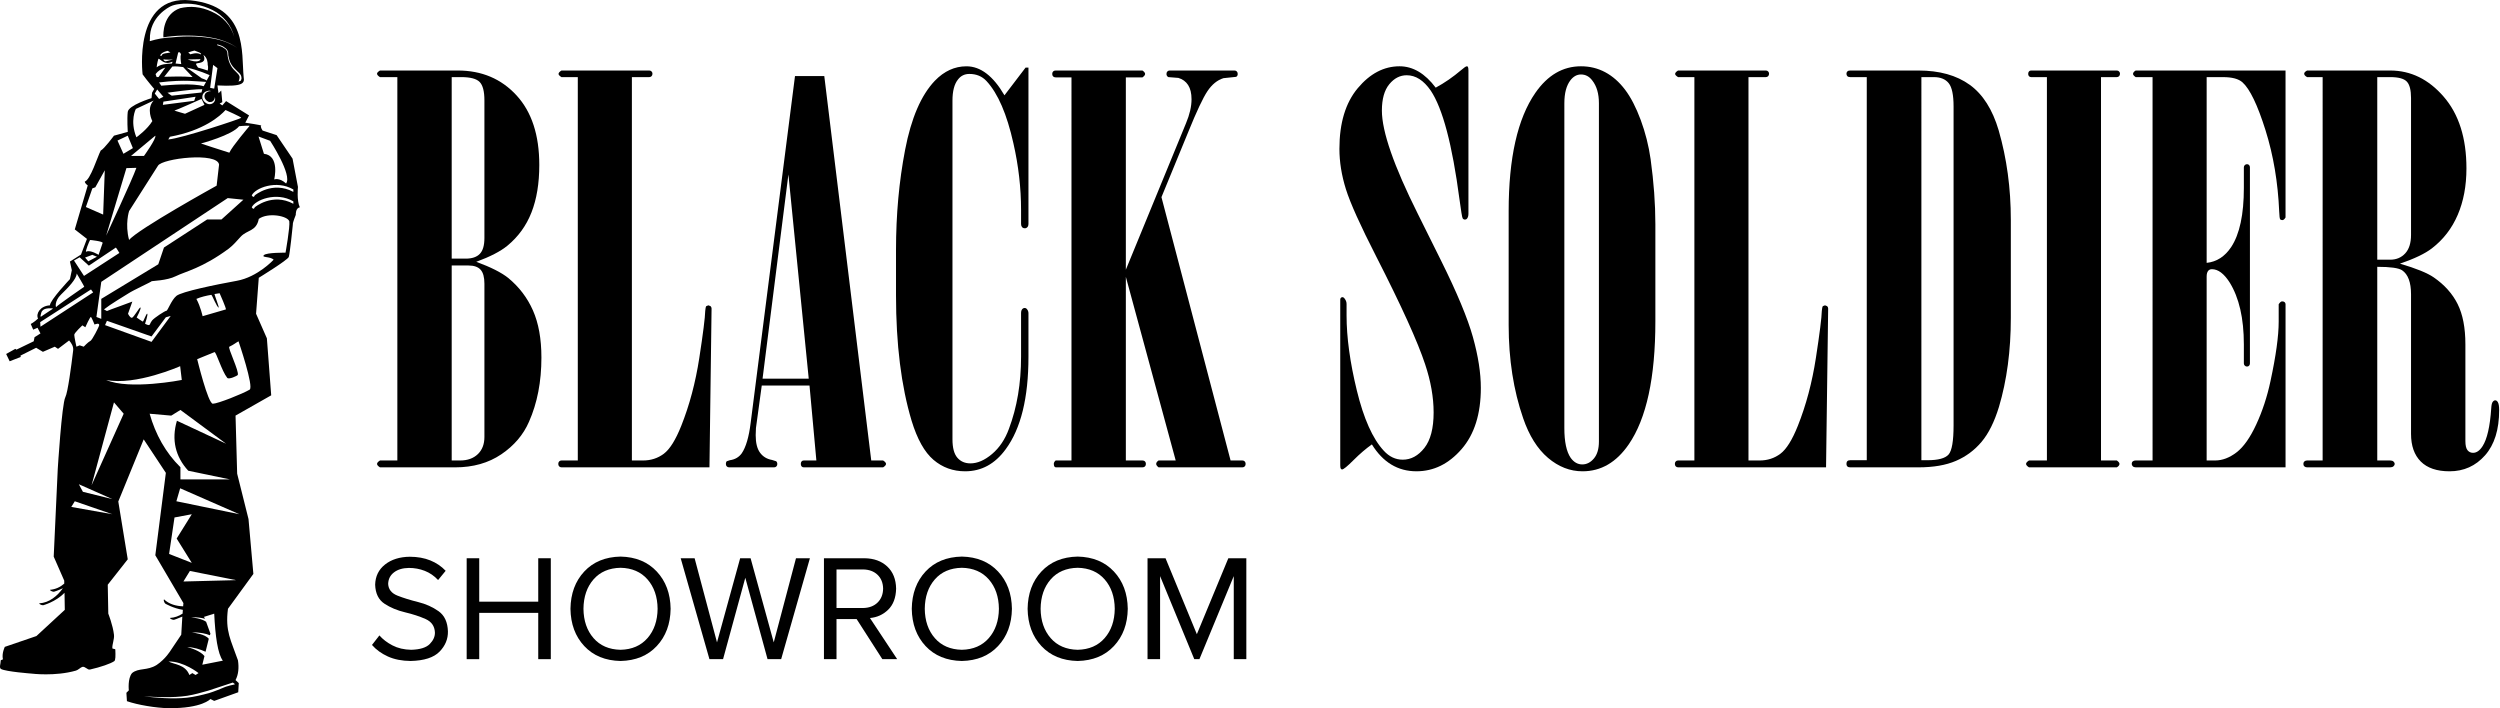 <?xml version="1.0" encoding="UTF-8" standalone="no"?>
<!-- Created with Inkscape (http://www.inkscape.org/) -->

<svg
   xmlns:dc="http://purl.org/dc/elements/1.1/"
   xmlns:cc="http://creativecommons.org/ns#"
   xmlns:rdf="http://www.w3.org/1999/02/22-rdf-syntax-ns#"
   xmlns:svg="http://www.w3.org/2000/svg"
   xmlns="http://www.w3.org/2000/svg"
   version="1.1"
   viewBox="0 0 293 83" width="293">

  <path
     d="m 46.569,53.968 0,-44.931 -2.041,0 c -0.227,-0.144 -0.34,-0.278 -0.34,-0.402 0,-0.103 0.113,-0.227 0.34,-0.371 l 9.122,0 c 2.804,0 5.097,0.969 6.88,2.907 1.783,1.938 2.675,4.659 2.675,8.164 -1e-5,2.144 -0.304,3.994 -0.912,5.551 -0.608,1.556 -1.551,2.86 -2.829,3.912 -0.804,0.66 -2.02,1.288 -3.649,1.886 1.69,0.619 2.938,1.247 3.742,1.886 1.278,1.051 2.247,2.324 2.907,3.819 0.66,1.495 0.99,3.334 0.99,5.52 -2e-5,2.824 -0.484,5.329 -1.453,7.514 -0.66,1.526 -1.742,2.799 -3.247,3.819 -1.505,1.02 -3.309,1.531 -5.411,1.531 l -8.813,0 c -0.227,-0.144 -0.34,-0.278 -0.34,-0.402 0,-0.124 0.113,-0.258 0.34,-0.402 z m 6.37,-44.931 0,21.275 1.639,0 c 0.742,0 1.294,-0.185 1.654,-0.557 0.361,-0.371 0.541,-0.99 0.541,-1.855 l 0,-16.142 c -10e-6,-1.051 -0.186,-1.768 -0.557,-2.149 -0.371,-0.381 -1.093,-0.572 -2.165,-0.572 z m 0,22.079 0,22.852 0.99,0 c 0.866,0 1.556,-0.247 2.072,-0.742 0.515,-0.495 0.773,-1.165 0.773,-2.01 l 0,-17.966 c -10e-6,-0.763 -0.149,-1.309 -0.448,-1.639 -0.299,-0.33 -0.768,-0.495 -1.407,-0.495 z"
      />
  <path
     d="m 67.718,9.037 -1.917,0 c -0.227,-0.144 -0.34,-0.268 -0.34,-0.371 0,-0.124 0.113,-0.258 0.34,-0.402 l 10.297,0 c 0.103,0 0.191,0.036 0.263,0.108 0.072,0.072 0.108,0.16 0.108,0.263 -1e-5,0.124 -0.036,0.222 -0.108,0.294 -0.072,0.072 -0.16,0.108 -0.263,0.108 l -2.041,0 0,44.931 1.299,0 c 0.928,0 1.742,-0.263 2.443,-0.789 0.701,-0.526 1.381,-1.613 2.041,-3.262 0.969,-2.433 1.675,-5.087 2.118,-7.963 0.443,-2.876 0.675,-4.716 0.696,-5.52 0.021,-0.289 0.062,-0.474 0.124,-0.557 l 0.247,-0.093 0.247,0.093 c 0.082,0.082 0.124,0.175 0.124,0.278 l -0.247,18.616 -17.348,0 c -0.103,0 -0.191,-0.036 -0.263,-0.108 -0.072,-0.072 -0.108,-0.17 -0.108,-0.294 0,-0.124 0.036,-0.222 0.108,-0.294 0.072,-0.072 0.16,-0.108 0.263,-0.108 l 1.917,0 z"
      />
  <path
     d="m 93.174,8.913 3.432,0 5.504,45.055 1.392,0 c 0.227,0.144 0.34,0.278 0.34,0.402 -2e-5,0.124 -0.113,0.258 -0.34,0.402 l -9.308,0 c -0.103,0 -0.186,-0.036 -0.247,-0.108 -0.062,-0.072 -0.093,-0.17 -0.093,-0.294 -1e-5,-0.124 0.031,-0.222 0.093,-0.294 0.062,-0.072 0.144,-0.108 0.247,-0.108 l 1.484,0 -0.804,-8.782 -5.597,0 -0.68,4.979 c -0.021,0.268 -0.031,0.546 -0.031,0.835 0,0.907 0.17,1.593 0.51,2.056 0.34,0.464 0.809,0.747 1.407,0.85 l 0.495,0.155 c 0.082,0.082 0.124,0.186 0.124,0.309 -1e-5,0.124 -0.036,0.222 -0.108,0.294 -0.072,0.072 -0.16,0.108 -0.263,0.108 l -5.288,0 c -0.103,0 -0.191,-0.036 -0.263,-0.108 -0.072,-0.072 -0.108,-0.17 -0.108,-0.294 0,-0.124 0.031,-0.227 0.093,-0.309 l 0.371,-0.124 c 0.598,-0.082 1.062,-0.35 1.392,-0.804 0.495,-0.722 0.845,-1.917 1.051,-3.587 z m -0.773,11.534 -3.03,23.934 5.412,0 z"
      />
  <path
     d="m 120.535,7.924 0,18.337 c -2e-5,0.144 -0.041,0.263 -0.124,0.356 -0.083,0.093 -0.186,0.139 -0.309,0.139 -0.124,0 -0.227,-0.041 -0.309,-0.124 -0.083,-0.103 -0.124,-0.227 -0.124,-0.371 l 0,-1.639 c -1e-5,-2.598 -0.299,-5.205 -0.897,-7.824 -0.763,-3.422 -1.814,-5.855 -3.154,-7.298 -0.515,-0.557 -1.185,-0.835 -2.01,-0.835 -0.557,0 -1,0.216 -1.33,0.649 -0.433,0.536 -0.649,1.361 -0.649,2.474 l 0,39.705 c -1e-5,0.99 0.191,1.706 0.572,2.149 0.381,0.443 0.892,0.665 1.531,0.665 0.825,0 1.67,-0.366 2.536,-1.098 0.866,-0.732 1.526,-1.716 1.979,-2.953 0.948,-2.515 1.422,-5.329 1.422,-8.442 l 0,-5.102 c -1e-5,-0.206 0.041,-0.361 0.124,-0.464 0.082,-0.103 0.186,-0.155 0.309,-0.155 0.103,0 0.186,0.041 0.247,0.124 0.124,0.144 0.186,0.309 0.186,0.495 l 0,5.102 c -2e-5,4.803 -0.886,8.411 -2.659,10.823 -1.258,1.732 -2.845,2.598 -4.762,2.598 -1.422,0 -2.659,-0.448 -3.711,-1.345 -1.051,-0.897 -1.907,-2.428 -2.567,-4.592 -1.216,-4.061 -1.824,-8.957 -1.824,-14.688 l 0,-5.319 c 0,-4.123 0.356,-8.035 1.067,-11.735 0.711,-3.7 1.871,-6.396 3.479,-8.086 1.093,-1.134 2.33,-1.701 3.711,-1.701 1.649,1e-4 3.134,1.134 4.453,3.401 l 2.474,-3.247 z"
      />
  <path
     d="m 125.578,9.068 -1.855,0 c -0.124,0 -0.222,-0.036 -0.294,-0.108 -0.072,-0.072 -0.108,-0.17 -0.108,-0.294 -10e-6,-0.124 0.036,-0.222 0.108,-0.294 0.072,-0.072 0.17,-0.108 0.294,-0.108 l 10.174,0 c 0.206,0.144 0.309,0.278 0.309,0.402 -1e-5,0.124 -0.103,0.258 -0.309,0.402 l -1.948,0 0,22.543 7.05,-17.162 c 0.433,-1.031 0.649,-1.969 0.649,-2.814 -2e-5,-0.701 -0.134,-1.258 -0.402,-1.67 -0.268,-0.412 -0.649,-0.691 -1.144,-0.835 l -1.175,-0.093 c -0.144,-0.082 -0.216,-0.206 -0.216,-0.371 -2e-5,-0.124 0.036,-0.222 0.108,-0.294 0.072,-0.072 0.16,-0.108 0.263,-0.108 l 7.607,0 c 0.103,0 0.191,0.036 0.263,0.108 0.072,0.072 0.108,0.17 0.108,0.294 -2e-5,0.165 -0.062,0.278 -0.186,0.34 l -1.484,0.155 c -0.722,0.227 -1.345,0.732 -1.871,1.515 -0.526,0.783 -1.273,2.371 -2.242,4.762 l -3.154,7.669 8.102,30.861 1.392,0 c 0.103,0 0.191,0.036 0.263,0.108 0.072,0.072 0.108,0.17 0.108,0.294 -3e-5,0.124 -0.036,0.222 -0.108,0.294 -0.072,0.072 -0.16,0.108 -0.263,0.108 l -9.833,0 c -0.186,-0.144 -0.278,-0.278 -0.278,-0.402 -1e-5,-0.144 0.093,-0.278 0.278,-0.402 l 2.01,0 -5.844,-21.522 0,21.522 1.948,0 c 0.124,0 0.222,0.036 0.294,0.108 0.072,0.072 0.108,0.17 0.108,0.294 -1e-5,0.124 -0.036,0.222 -0.108,0.294 -0.072,0.072 -0.17,0.108 -0.294,0.108 l -10.174,0 -0.124,-0.062 c -0.062,-0.082 -0.093,-0.196 -0.093,-0.34 0,-0.144 0.072,-0.278 0.216,-0.402 l 1.855,0 z"
      />
  <path
     d="m 160.788,52.082 c -0.701,0.495 -1.417,1.108 -2.149,1.84 -0.732,0.732 -1.18,1.098 -1.345,1.098 -0.062,0 -0.113,-0.031 -0.155,-0.093 -0.041,-0.062 -0.062,-0.196 -0.062,-0.402 l 0,-19.42 c 0,-0.082 0.026,-0.149 0.077,-0.201 0.051,-0.051 0.108,-0.077 0.17,-0.077 0.103,0 0.196,0.062 0.278,0.186 0.144,0.185 0.216,0.392 0.216,0.618 l 0,1.33 c 0,2.577 0.402,5.515 1.206,8.813 0.804,3.299 1.855,5.649 3.154,7.05 0.639,0.701 1.381,1.051 2.226,1.051 0.969,0 1.814,-0.459 2.536,-1.376 0.722,-0.917 1.082,-2.304 1.082,-4.159 -1e-5,-1.773 -0.33,-3.649 -0.99,-5.628 -0.866,-2.639 -2.783,-6.865 -5.752,-12.678 -1.855,-3.628 -3.036,-6.252 -3.541,-7.87 -0.505,-1.618 -0.758,-3.19 -0.758,-4.716 0,-3.03 0.716,-5.401 2.149,-7.112 1.433,-1.711 3.067,-2.567 4.901,-2.567 1.567,1e-4 2.979,0.835 4.236,2.505 1.031,-0.557 2.031,-1.247 3,-2.072 0.33,-0.289 0.546,-0.433 0.649,-0.433 0.041,1e-4 0.082,0.021 0.124,0.062 0.041,0.083 0.062,0.227 0.062,0.433 l 0,16.791 c -1e-5,0.227 -0.051,0.412 -0.155,0.557 -0.062,0.082 -0.144,0.124 -0.247,0.124 -0.124,0 -0.216,-0.052 -0.278,-0.155 -0.062,-0.103 -0.186,-0.845 -0.371,-2.227 -0.845,-6.411 -1.969,-10.658 -3.371,-12.74 -0.825,-1.196 -1.763,-1.794 -2.814,-1.794 -0.783,0 -1.464,0.35 -2.041,1.051 -0.577,0.701 -0.866,1.732 -0.866,3.092 0,2.453 1.402,6.484 4.206,12.091 l 2.721,5.473 c 1.876,3.773 3.123,6.767 3.742,8.983 0.618,2.216 0.928,4.2 0.928,5.953 -2e-5,3.051 -0.752,5.442 -2.257,7.174 -1.505,1.732 -3.268,2.598 -5.288,2.598 -2.185,0 -3.927,-1.051 -5.226,-3.154 z"
      />
  <path
     d="m 194.009,26.261 0,11.411 c -2e-5,6.576 -1.041,11.38 -3.123,14.41 -1.443,2.103 -3.247,3.154 -5.412,3.154 -1.464,0 -2.814,-0.526 -4.051,-1.577 -1.237,-1.051 -2.206,-2.598 -2.907,-4.638 -1.134,-3.278 -1.701,-6.916 -1.701,-10.916 l 0,-13.359 c 0,-6.226 1.041,-10.844 3.123,-13.854 1.443,-2.082 3.226,-3.123 5.35,-3.123 1.031,1e-4 1.979,0.232 2.845,0.696 0.866,0.464 1.639,1.144 2.319,2.041 0.68,0.897 1.294,2.082 1.84,3.556 0.546,1.474 0.933,3.005 1.16,4.592 0.371,2.701 0.557,5.236 0.557,7.607 z m -10.668,23.903 c -1e-5,1.608 0.247,2.773 0.742,3.494 0.371,0.515 0.825,0.773 1.361,0.773 0.515,0 0.969,-0.232 1.361,-0.696 0.392,-0.464 0.588,-1.129 0.588,-1.994 l 0,-39.643 c -1e-5,-1.113 -0.258,-2 -0.773,-2.659 -0.35,-0.474 -0.794,-0.711 -1.33,-0.711 -0.474,10e-5 -0.886,0.227 -1.237,0.68 -0.474,0.619 -0.711,1.515 -0.711,2.69 z"
      />
  <path
     d="m 198.582,9.037 -1.917,0 c -0.227,-0.144 -0.34,-0.268 -0.34,-0.371 0,-0.124 0.113,-0.258 0.34,-0.402 l 10.297,0 c 0.103,0 0.191,0.036 0.263,0.108 0.072,0.072 0.108,0.16 0.108,0.263 -1e-5,0.124 -0.036,0.222 -0.108,0.294 -0.072,0.072 -0.16,0.108 -0.263,0.108 l -2.041,0 0,44.931 1.299,0 c 0.928,0 1.742,-0.263 2.443,-0.789 0.701,-0.526 1.381,-1.613 2.041,-3.262 0.969,-2.433 1.675,-5.087 2.118,-7.963 0.443,-2.876 0.675,-4.716 0.696,-5.52 0.021,-0.289 0.062,-0.474 0.124,-0.557 l 0.247,-0.093 0.247,0.093 c 0.082,0.082 0.124,0.175 0.124,0.278 l -0.247,18.616 -17.348,0 c -0.103,0 -0.191,-0.036 -0.263,-0.108 -0.072,-0.072 -0.108,-0.17 -0.108,-0.294 0,-0.124 0.036,-0.222 0.108,-0.294 0.072,-0.072 0.16,-0.108 0.263,-0.108 l 1.917,0 z"
      />
  <path
     d="m 218.785,53.937 0,-44.9 -1.948,0 c -0.144,0 -0.253,-0.036 -0.325,-0.108 -0.072,-0.072 -0.108,-0.17 -0.108,-0.294 0,-0.103 0.036,-0.191 0.108,-0.263 0.072,-0.072 0.18,-0.108 0.325,-0.108 l 8.009,0 c 2.453,0 4.453,0.557 5.999,1.67 1.546,1.113 2.68,2.897 3.402,5.35 0.948,3.278 1.422,6.772 1.422,10.483 l 0,11.472 c -1e-5,3.855 -0.464,7.339 -1.392,10.452 -0.536,1.752 -1.216,3.118 -2.041,4.097 -0.825,0.979 -1.824,1.721 -3,2.227 -1.175,0.505 -2.639,0.758 -4.391,0.758 l -8.009,0 c -0.144,0 -0.253,-0.036 -0.325,-0.108 -0.072,-0.072 -0.108,-0.17 -0.108,-0.294 0,-0.144 0.036,-0.253 0.108,-0.325 0.072,-0.072 0.18,-0.108 0.325,-0.108 z m 6.401,0 0.711,0 c 1.258,0 2.082,-0.222 2.474,-0.665 0.392,-0.443 0.588,-1.582 0.588,-3.417 l 0,-37.386 c -1e-5,-1.34 -0.191,-2.247 -0.572,-2.721 -0.381,-0.474 -0.964,-0.711 -1.747,-0.711 l -1.453,0 z"
      />
  <path
     d="m 239.898,9.037 -1.855,0 c -0.103,0 -0.186,-0.036 -0.247,-0.108 -0.062,-0.072 -0.093,-0.16 -0.093,-0.263 0,-0.124 0.031,-0.222 0.093,-0.294 0.062,-0.072 0.144,-0.108 0.247,-0.108 l 10.05,0 c 0.103,0 0.191,0.036 0.263,0.108 0.072,0.072 0.108,0.16 0.108,0.263 -1e-5,0.124 -0.036,0.222 -0.108,0.294 -0.072,0.072 -0.16,0.108 -0.263,0.108 l -1.855,0 0,44.931 1.855,0 c 0.206,0.144 0.309,0.278 0.309,0.402 -1e-5,0.144 -0.103,0.278 -0.309,0.402 l -10.297,0 c -0.227,-0.144 -0.34,-0.278 -0.34,-0.402 0,-0.124 0.113,-0.258 0.34,-0.402 l 2.103,0 z"
      />
  <path
     d="m 252.28,9.037 -1.979,0 c -0.206,-0.144 -0.309,-0.268 -0.309,-0.371 0,-0.144 0.103,-0.278 0.309,-0.402 l 17.564,0 0,17.224 c -0.124,0.206 -0.247,0.309 -0.371,0.309 -0.124,0 -0.211,-0.036 -0.263,-0.108 -0.052,-0.072 -0.088,-0.366 -0.108,-0.881 -0.144,-3.422 -0.68,-6.607 -1.608,-9.555 -0.928,-2.948 -1.824,-4.814 -2.69,-5.597 -0.454,-0.412 -1.216,-0.618 -2.288,-0.618 l -1.917,0 0,21.77 c 1.175,-0.124 2.134,-0.742 2.876,-1.855 0.99,-1.505 1.484,-3.814 1.484,-6.927 l 0,-2.412 c -2e-5,-0.103 0.036,-0.191 0.108,-0.263 0.072,-0.072 0.16,-0.108 0.263,-0.108 0.103,0 0.186,0.036 0.247,0.108 0.062,0.072 0.093,0.16 0.093,0.263 l 0,22.976 c -10e-6,0.103 -0.031,0.191 -0.093,0.263 -0.062,0.072 -0.144,0.108 -0.247,0.108 -0.103,0 -0.191,-0.036 -0.263,-0.108 -0.072,-0.072 -0.108,-0.16 -0.108,-0.263 l 0,-2.227 c -2e-5,-3.051 -0.557,-5.473 -1.67,-7.267 -0.66,-1.031 -1.35,-1.546 -2.072,-1.546 -0.186,0 -0.33,0.062 -0.433,0.185 -0.124,0.144 -0.186,0.371 -0.186,0.68 l 0,21.553 0.99,0 c 0.845,0 1.68,-0.314 2.505,-0.943 0.825,-0.629 1.598,-1.721 2.319,-3.278 0.722,-1.556 1.278,-3.252 1.67,-5.087 0.639,-2.969 0.959,-5.288 0.959,-6.958 l 0,-2.041 c 0.144,-0.227 0.278,-0.34 0.402,-0.34 0.124,0 0.222,0.031 0.294,0.093 0.072,0.062 0.108,0.144 0.108,0.247 l 0,19.11 -17.564,0 c -0.144,0 -0.258,-0.041 -0.34,-0.124 -0.083,-0.082 -0.124,-0.175 -0.124,-0.278 0,-0.124 0.041,-0.222 0.124,-0.294 0.083,-0.072 0.196,-0.108 0.34,-0.108 l 1.979,0 z"
      />
  <path
     d="m 272.214,9.037 -1.824,0 c -0.227,-0.124 -0.34,-0.258 -0.34,-0.402 0,-0.124 0.113,-0.247 0.34,-0.371 l 9.741,0 c 2.412,0 4.504,1.026 6.277,3.077 1.773,2.051 2.659,4.85 2.659,8.396 -2e-5,2.041 -0.34,3.855 -1.02,5.442 -0.68,1.587 -1.69,2.897 -3.03,3.927 -0.804,0.619 -2.051,1.216 -3.742,1.794 1.897,0.557 3.216,1.093 3.958,1.608 1.258,0.866 2.19,1.907 2.799,3.123 0.608,1.216 0.912,2.793 0.912,4.731 l 0,11.318 c -2e-5,0.515 0.082,0.876 0.247,1.082 0.165,0.206 0.381,0.309 0.649,0.309 0.412,0 0.783,-0.258 1.113,-0.773 0.536,-0.825 0.876,-2.309 1.02,-4.453 0.021,-0.371 0.077,-0.618 0.17,-0.742 0.093,-0.124 0.191,-0.185 0.294,-0.185 0.124,0 0.227,0.072 0.309,0.216 0.103,0.165 0.155,0.474 0.155,0.928 -2e-5,2.288 -0.551,4.056 -1.654,5.303 -1.103,1.247 -2.489,1.871 -4.159,1.871 -1.484,0 -2.608,-0.381 -3.371,-1.144 -0.763,-0.763 -1.144,-1.845 -1.144,-3.247 l 0,-16.358 c -2e-5,-1.402 -0.35,-2.34 -1.051,-2.814 -0.412,-0.268 -1.381,-0.402 -2.907,-0.402 l 0,22.697 1.515,0 c 0.165,0 0.294,0.041 0.387,0.124 0.093,0.082 0.139,0.175 0.139,0.278 -1e-5,0.103 -0.046,0.196 -0.139,0.278 -0.093,0.082 -0.222,0.124 -0.387,0.124 l -9.741,0 c -0.124,0 -0.227,-0.036 -0.309,-0.108 -0.083,-0.072 -0.124,-0.17 -0.124,-0.294 0,-0.124 0.041,-0.222 0.124,-0.294 0.083,-0.072 0.186,-0.108 0.309,-0.108 l 1.824,0 z m 6.401,0 0,21.399 1.515,0 c 0.722,0 1.309,-0.247 1.763,-0.742 0.454,-0.495 0.68,-1.216 0.68,-2.165 l 0,-16.049 c -2e-5,-0.928 -0.165,-1.567 -0.495,-1.917 -0.33,-0.35 -0.979,-0.526 -1.948,-0.526 z"
      />
  <path
     d="m 48.135,77.467 c 1.578,-0.037 2.704,-0.402 3.378,-1.093 0.674,-0.691 1.002,-1.485 0.984,-2.383 -0.036,-1.077 -0.401,-1.863 -1.094,-2.356 -0.693,-0.493 -1.496,-0.852 -2.408,-1.078 -0.912,-0.225 -1.715,-0.475 -2.408,-0.748 -0.693,-0.274 -1.058,-0.73 -1.094,-1.368 0.013,-0.567 0.24,-1.02 0.683,-1.359 0.443,-0.339 1.025,-0.512 1.747,-0.521 0.653,0 1.275,0.113 1.864,0.344 0.589,0.231 1.109,0.589 1.558,1.075 l 0.887,-1.082 C 51.734,66.372 51.136,65.967 50.436,65.682 49.735,65.397 48.933,65.253 48.028,65.25 c -1.185,0.015 -2.153,0.318 -2.901,0.909 -0.749,0.591 -1.135,1.382 -1.159,2.372 0.036,1.027 0.401,1.769 1.094,2.224 0.693,0.456 1.496,0.791 2.408,1.007 0.912,0.216 1.715,0.479 2.408,0.788 0.693,0.309 1.058,0.831 1.094,1.566 0.016,0.481 -0.184,0.933 -0.601,1.359 -0.416,0.425 -1.144,0.652 -2.183,0.68 -0.836,-0.016 -1.567,-0.188 -2.194,-0.516 -0.627,-0.328 -1.137,-0.718 -1.529,-1.168 l -0.869,1.117 c 0.487,0.559 1.109,1.01 1.864,1.352 0.755,0.342 1.647,0.518 2.675,0.527 z"
      />
  <path
     d="m 64.554,77.254 0,-11.827 -1.472,0 0,5.089 -6.916,0 0,-5.089 -1.472,0 0,11.827 1.472,0 0,-5.426 6.916,0 0,5.426 z"
      />
  <path
     d="m 72.727,77.467 c 1.773,-0.037 3.188,-0.62 4.245,-1.749 1.057,-1.129 1.598,-2.586 1.625,-4.369 -0.026,-1.783 -0.568,-3.239 -1.625,-4.369 -1.057,-1.129 -2.472,-1.712 -4.245,-1.749 -1.781,0.037 -3.198,0.62 -4.251,1.749 -1.054,1.129 -1.593,2.586 -1.618,4.369 0.025,1.783 0.564,3.24 1.618,4.369 1.054,1.129 2.471,1.712 4.251,1.749 z m 0,-1.312 c -1.345,-0.028 -2.401,-0.486 -3.17,-1.372 -0.768,-0.886 -1.16,-2.031 -1.175,-3.433 0.015,-1.41 0.406,-2.557 1.175,-3.44 0.768,-0.883 1.825,-1.338 3.17,-1.365 1.337,0.027 2.391,0.482 3.163,1.365 0.772,0.883 1.166,2.03 1.181,3.44 -0.016,1.403 -0.41,2.547 -1.181,3.433 -0.772,0.886 -1.826,1.344 -3.163,1.372 z"
      />
  <path
     d="m 91.552,77.254 3.369,-11.827 -1.631,0 -2.607,9.859 -2.713,-9.859 -1.224,0 -2.713,9.859 -2.624,-9.859 -1.631,0 3.369,11.827 1.596,0 2.607,-9.54 2.607,9.54 z"
      />
  <path
     d="m 105.149,77.254 -3.192,-4.823 c 0.834,-0.072 1.547,-0.398 2.139,-0.975 0.592,-0.578 0.902,-1.399 0.929,-2.465 -0.019,-1.103 -0.366,-1.969 -1.042,-2.6 -0.675,-0.631 -1.563,-0.952 -2.664,-0.964 l -4.752,0 0,11.827 1.472,0 0,-4.699 2.358,0 3.014,4.699 z m -4.007,-5.994 -3.103,0 0,-4.522 3.103,0 c 0.711,0.011 1.279,0.22 1.705,0.627 0.425,0.407 0.643,0.949 0.654,1.625 -0.011,0.676 -0.229,1.221 -0.654,1.633 -0.425,0.413 -0.993,0.625 -1.705,0.636 z"
      />
  <path
     d="m 112.728,77.467 c 1.773,-0.037 3.188,-0.62 4.245,-1.749 1.057,-1.129 1.598,-2.586 1.625,-4.369 -0.026,-1.783 -0.568,-3.239 -1.625,-4.369 -1.057,-1.129 -2.472,-1.712 -4.245,-1.749 -1.781,0.037 -3.198,0.62 -4.251,1.749 -1.054,1.129 -1.593,2.586 -1.618,4.369 0.025,1.783 0.564,3.24 1.618,4.369 1.054,1.129 2.471,1.712 4.251,1.749 z m 0,-1.312 c -1.345,-0.028 -2.401,-0.486 -3.17,-1.372 -0.768,-0.886 -1.16,-2.031 -1.175,-3.433 0.015,-1.41 0.406,-2.557 1.175,-3.44 0.768,-0.883 1.825,-1.338 3.17,-1.365 1.337,0.027 2.391,0.482 3.163,1.365 0.772,0.883 1.166,2.03 1.181,3.44 -0.016,1.403 -0.41,2.547 -1.181,3.433 -0.772,0.886 -1.826,1.344 -3.163,1.372 z"
      />
  <path
     d="m 126.305,77.467 c 1.773,-0.037 3.188,-0.62 4.245,-1.749 1.057,-1.129 1.598,-2.586 1.625,-4.369 -0.026,-1.783 -0.568,-3.239 -1.625,-4.369 -1.057,-1.129 -2.472,-1.712 -4.245,-1.749 -1.781,0.037 -3.198,0.62 -4.251,1.749 -1.054,1.129 -1.593,2.586 -1.618,4.369 0.025,1.783 0.564,3.24 1.618,4.369 1.054,1.129 2.471,1.712 4.251,1.749 z m 0,-1.312 c -1.345,-0.028 -2.401,-0.486 -3.17,-1.372 -0.768,-0.886 -1.16,-2.031 -1.175,-3.433 0.015,-1.41 0.406,-2.557 1.175,-3.44 0.768,-0.883 1.825,-1.338 3.17,-1.365 1.337,0.027 2.391,0.482 3.163,1.365 0.772,0.883 1.166,2.03 1.181,3.44 -0.016,1.403 -0.41,2.547 -1.181,3.433 -0.772,0.886 -1.826,1.344 -3.163,1.372 z"
      />
  <path
     d="m 146.07,77.254 0,-11.827 -2.11,0 -3.688,8.902 -3.671,-8.902 -2.11,0 0,11.827 1.472,0 0,-9.735 4.007,9.735 0.603,0 4.025,-9.735 0,9.735 z"
      />
  <path
     d="m 34.921,21.918 -0.633,-3.325 -1.868,-2.755 -1.647,-0.538 c 0,0 -0.317,-0.475 -0.158,-0.57 0.127,-0.063 -1.868,-0.348 -1.868,-0.348 l 0.443,-0.855 -2.692,-1.678 -0.443,0.507 -0.317,-0.222 0.317,-0.158 -0.127,-1.362 -0.317,0.317 c 0,0 -0.063,-0.348 -0.127,-0.918 3.04,0.158 3.198,-0.253 3.072,-0.982 -0.285,-2.882 0.507,-8.296 -6.238,-8.993 -6.745,-0.697 -5.605,8.676 -5.605,8.676 0.57,0.792 1.362,1.71 1.362,1.71 l -0.253,0.443 -0.063,0.633 c 0,0 -2.692,0.823 -2.787,1.615 -0.095,0.823 0,2.343 0,2.343 l -1.615,0.443 c 0,0 -1.172,1.583 -1.552,1.742 -0.38,0.728 -1.203,3.42 -1.868,3.641 0.032,0.253 0.348,0.443 0.348,0.443 l -1.52,5.161 1.425,1.108 -0.697,1.837 -1.298,0.823 0.222,1.013 -0.222,1.045 c 0,0 -2.343,2.47 -2.343,3.071 -1.14,0.063 -1.678,0.982 -1.393,1.552 -0.475,0.443 -0.855,0.633 -0.855,0.633 l 0.285,0.665 0.507,-0.222 0.348,0.665 -0.697,0.443 -0.095,0.475 -2.027,0.982 -0.127,-0.095 -1.077,0.602 0.412,0.855 1.298,-0.507 -0.032,-0.158 1.837,-0.918 0.792,0.475 1.393,-0.602 0.38,0.253 1.298,-0.982 c 0.253,0.285 0.538,0.697 0.475,1.172 -0.222,1.868 -0.633,4.94 -0.918,5.478 -0.412,0.792 -0.887,8.391 -0.887,8.391 l -0.475,10.291 1.235,2.818 v 0.348 c -0.475,0.412 -1.013,0.665 -1.678,0.728 0.127,0.222 0.475,0.222 0.475,0.222 0,0 0.443,-0.127 1.045,-0.412 -0.633,0.887 -1.583,1.71 -2.787,1.773 0.127,0.222 0.475,0.222 0.475,0.222 0,0 1.457,-0.38 2.502,-1.456 l 0.032,1.995 -3.325,3.071 -3.705,1.267 c 0,0 -0.38,0.76 -0.222,1.456 0,0.032 -0.253,0.095 -0.253,0.127 0,0.412 -0.222,0.855 0.032,1.013 0.602,0.317 3.578,0.538 3.578,0.538 0,0 2.755,0.348 5.193,-0.348 0.253,-0.063 0.507,-0.348 0.76,-0.443 0.348,-0.063 0.602,0.38 0.887,0.317 1.267,-0.285 2.438,-0.697 2.85,-0.982 0.158,-0.095 0.158,-0.633 0.127,-1.362 0,-0.095 -0.348,-0.063 -0.348,-0.158 -0.032,-0.443 0.253,-1.077 0.19,-1.583 -0.127,-1.108 -0.665,-2.47 -0.665,-2.47 l -0.063,-3.388 2.343,-2.977 -1.108,-6.776 2.977,-7.283 2.597,3.926 -1.235,9.658 3.293,5.605 -0.032,0.38 c -0.792,-0.032 -1.615,-0.222 -2.248,-0.823 -0.095,0.253 0.158,0.507 0.158,0.507 0,0 0.887,0.538 2.058,0.728 l -0.032,0.443 c -0.443,0.285 -0.918,0.475 -1.488,0.507 0.127,0.222 0.475,0.222 0.475,0.222 0,0 0.412,-0.127 0.982,-0.38 l -0.127,2.122 -1.235,1.837 c 0,0 -0.602,1.013 -1.647,1.71 -1.108,0.697 -2.122,0.317 -2.882,0.95 -0.538,0.633 -0.38,2.026 -0.38,2.026 l -0.285,0.285 0.063,0.982 c 1.267,0.443 3.388,0.792 4.876,0.823 3.958,0.032 4.908,-1.077 4.908,-1.077 l 0.443,0.222 2.818,-1.013 0.063,-1.077 -0.38,-0.348 c 0.348,-0.665 0.412,-1.457 0.285,-2.312 -0.823,-2.375 -1.52,-3.42 -1.172,-6.048 l 2.977,-4.085 -0.57,-6.428 -1.33,-5.32 -0.19,-6.808 4.18,-2.375 -0.507,-6.681 -1.267,-2.881 0.317,-4.212 c 0,0 3.356,-2.058 3.515,-2.438 0.127,-0.38 0.443,-3.42 0.475,-3.768 -0.032,-0.317 0.348,-1.108 0.348,-1.172 0,-0.063 -0.032,-0.792 0.475,-0.887 -0.38,-0.76 -0.222,-2.375 -0.222,-2.375 z m -3.261,-5.415 c 0,0 2.628,4.021 1.868,5.003 -0.792,-0.728 -1.393,-0.475 -1.393,-0.475 0,0 0.697,-2.787 -1.203,-3.008 l -0.633,-2.026 1.362,0.507 z m -2.438,-1.773 v 0.063 c 0,0 -2.027,2.375 -2.343,3.103 -1.045,-0.317 -3.325,-1.077 -3.325,-1.077 0,0 3.673,-0.982 4.465,-2.026 0.475,-0.063 1.203,-0.063 1.203,-0.063 z m -17.922,22.419 0.57,-4.117 14.819,-9.816 1.837,0.19 -2.565,2.312 H 24.282 l -5.066,3.293 -0.665,1.963 -6.681,4.053 v 2.343 l -0.57,-0.222 z m 0.317,1.013 c 0,0.063 -0.792,1.71 -1.045,1.805 -0.253,0.127 -0.76,0.665 -0.76,0.665 l -0.475,-0.158 -0.38,0.158 c 0,0 -0.253,-1.14 -0.253,-1.393 0,-0.222 0.95,-1.108 0.95,-1.108 l 0.348,0.222 c 0,0 0.57,-1.298 0.665,-1.203 0.095,0.095 0.412,0.887 0.412,0.887 0,0 0.633,-0.285 0.538,0.127 z M 21.242,7.51 c -0.222,-0.032 -0.443,-0.032 -0.665,-0.063 l 0.285,-1.203 c 0.063,-0.222 0.222,-0.158 0.348,0.095 -0.095,0.285 -0.032,0.792 0.032,1.172 z m 0.222,0.348 1.108,1.172 c -1.077,-0.095 -2.407,-0.063 -3.325,-0.032 l 0.95,-1.203 c 0.412,-0.032 0.823,0 1.267,0.063 z m 2.375,-1.425 c 0.475,0.348 0.507,0.918 0.507,1.172 0,0 0.095,0.285 0,0.665 -0.253,-0.095 -0.697,-0.222 -1.14,-0.348 -0.127,-0.222 -0.38,-0.475 -0.095,-0.507 0.317,-0.063 1.14,-0.063 0.728,-0.982 z m -0.317,-0.063 c -0.475,-0.285 -1.203,0 -1.203,0 0,0 -0.127,-0.127 -0.253,-0.19 0.063,-0.095 0.728,-0.253 0.728,-0.253 l 0.57,0.222 c 0.032,0.032 0.317,0.158 0.158,0.222 z m -0.063,0.57 h 0.032 c 0,0 0,0.222 -0.443,0.253 -0.443,0.032 -1.045,-0.222 -1.045,-0.222 l 1.457,-0.032 z m 1.108,1.868 -0.348,0.633 c -0.158,-0.127 -0.38,-0.19 -0.633,-0.285 h 0.032 l -1.742,-1.235 c 1.393,0.285 2.597,0.855 2.692,0.887 z m 0.158,1.868 c -0.158,0 -0.285,0.032 -0.412,0.095 -0.127,0.063 -0.222,0.127 -0.285,0.253 -0.127,0.222 -0.063,0.475 0.095,0.665 0.032,0.032 0.095,0.095 0.127,0.127 0.063,0.032 0.095,0.063 0.158,0.095 0.095,0.063 0.222,0.063 0.348,0.032 0.222,-0.032 0.443,-0.285 0.412,-0.57 0.063,0.127 0.063,0.317 0,0.443 -0.063,0.158 -0.19,0.285 -0.348,0.348 -0.158,0.063 -0.348,0.063 -0.507,0 -0.063,-0.032 -0.158,-0.063 -0.222,-0.127 -0.063,-0.063 -0.127,-0.095 -0.19,-0.158 -0.095,-0.127 -0.19,-0.285 -0.19,-0.475 0,-0.158 0.032,-0.348 0.158,-0.475 0.095,-0.127 0.253,-0.222 0.412,-0.253 0.158,-0.063 0.317,-0.063 0.443,0 z m -0.095,-0.38 0.348,-2.691 0.507,0.38 -0.38,2.406 -0.475,-0.095 z m -0.918,0.158 -0.095,0.38 -0.222,0.032 -3.261,0.348 c -0.063,-0.032 -0.253,-0.158 -0.507,-0.348 2.565,-0.348 3.356,-0.412 4.085,-0.412 z m -4.813,-0.412 c -0.095,-0.127 -0.158,-0.253 -0.253,-0.38 3.103,-0.38 4.433,-0.095 5.51,-0.063 L 23.87,10.107 c -1.235,-0.38 -3.895,-0.158 -4.971,-0.063 z m 4.021,1.298 -0.158,0.475 -3.673,0.475 0.063,-0.38 3.768,-0.57 z m -2.47,1.615 c 0.127,0 3.167,-1.362 3.167,-1.362 l 0.348,0.697 -2.28,1.045 c 0,0 -1.33,-0.38 -1.235,-0.38 z M 18.962,6.497 c 0,0 -0.095,0.127 -0.19,0 0.158,-0.412 0.887,-0.538 0.887,-0.538 l 0.317,0.19 c -0.317,0.095 -0.982,0.063 -1.013,0.348 z m 1.33,0.475 -0.887,0.222 c 0,0 -0.317,-0.095 -0.222,-0.253 0.19,0.095 1.108,0.032 1.108,0.032 z m -0.095,0.253 c 0.032,0.095 -0.032,0.19 -0.063,0.222 -0.633,0.032 -1.298,0.063 -1.773,0.443 0.032,-0.412 0.19,-1.013 0.222,-1.013 0.317,0.127 0.728,0.792 1.615,0.348 z m -0.823,0.697 -0.792,1.108 c -0.095,0 -0.158,0 -0.222,0 -0.032,-0.095 -0.095,-0.222 -0.127,-0.348 0.285,-0.38 0.697,-0.633 1.14,-0.76 z m -0.95,2.565 0.728,0.855 -0.507,0.253 -0.507,-0.633 0.285,-0.475 z m 7.251,8.803 -0.285,2.47 c 0,0 -9.278,5.13 -10.259,6.365 -0.507,-1.868 0,-3.388 0,-3.388 0,0 2.85,-4.465 3.388,-5.32 0.507,-0.855 6.966,-1.615 7.156,-0.127 z m 0.76,-6.396 c 0,0 1.868,0.823 1.837,0.918 -0.032,0.095 -6.966,2.407 -8.55,2.533 l 0.19,-0.317 c 3.99,-0.728 5.89,-2.438 6.523,-3.135 z m 1.805,-4.053 c 0.032,0.095 0.063,0.19 0.063,0.317 0,0.063 0,0.095 -0.032,0.158 0,0.063 -0.032,0.095 -0.032,0.127 l -0.285,0.127 c 0.063,-0.158 0.19,-0.507 0.095,-0.665 -0.063,-0.158 -0.19,-0.285 -0.317,-0.412 -0.253,-0.253 -0.538,-0.507 -0.697,-0.855 -0.19,-0.317 -0.285,-0.697 -0.348,-1.045 0,-0.095 -0.032,-0.19 -0.032,-0.285 0,-0.095 0,-0.158 -0.032,-0.253 -0.063,-0.158 -0.158,-0.285 -0.317,-0.38 -0.253,-0.19 -0.538,-0.285 -0.855,-0.38 0,-0.032 0,-0.063 0.032,-0.095 0.317,0.095 0.633,0.19 0.887,0.412 0.158,0.095 0.285,0.253 0.348,0.443 0.032,0.095 0.032,0.19 0.032,0.285 0,0.095 0,0.19 0.032,0.253 0.063,0.348 0.158,0.697 0.348,0.982 0.19,0.317 0.443,0.538 0.697,0.792 0.19,0.158 0.317,0.285 0.412,0.475 z m -10.671,-4.021 -0.032,-0.158 c 0,0 0,0 0.032,0 -0.095,-2.723 2.312,-3.863 2.438,-3.926 0.253,-0.127 0.665,-0.222 0.982,-0.253 0.633,-0.095 1.298,-0.063 1.932,0.032 0.697,0.127 1.362,0.348 1.995,0.665 0.633,0.317 1.172,0.76 1.615,1.298 0.443,0.538 0.76,1.172 0.918,1.837 -0.19,-0.665 -0.507,-1.267 -0.982,-1.773 -0.443,-0.507 -1.013,-0.887 -1.647,-1.172 -0.602,-0.285 -1.267,-0.475 -1.932,-0.538 -0.602,-0.063 -1.203,0 -1.773,0.127 -2.027,0.697 -1.995,3.008 -1.963,3.42 0.317,-0.063 0.665,-0.095 0.982,-0.127 0.887,-0.095 1.773,-0.095 2.628,-0.063 0.887,0.032 1.773,0.158 2.628,0.348 0.855,0.222 1.678,0.538 2.407,1.077 -0.728,-0.507 -1.552,-0.823 -2.407,-1.013 -0.855,-0.19 -1.742,-0.285 -2.597,-0.317 -0.887,-0.032 -1.742,0 -2.628,0.095 -0.918,0.032 -1.773,0.19 -2.597,0.443 z m 0.633,11.083 c 0.158,0.317 -1.33,2.375 -1.33,2.375 h -1.52 l 2.85,-2.375 z m -2.28,-3.135 2.09,-0.982 c -0.918,0.95 -0.158,2.406 -0.158,2.406 -0.57,0.95 -1.773,1.837 -1.868,1.9 -0.792,-1.963 -0.063,-3.325 -0.063,-3.325 z m -0.95,3.135 0.602,1.457 -1.108,0.665 -0.697,-1.552 1.203,-0.57 z m -0.158,3.8 1.172,-0.032 c -0.475,1.362 -3.546,7.948 -3.546,7.948 l 2.375,-7.916 z m -4.75,4.56 0.76,-2.185 0.348,-0.127 1.108,-1.995 -0.19,5.193 -2.027,-0.887 z m 0.507,3.863 c 0.063,0 1.52,0.158 1.457,0.348 l -0.475,1.393 c 0,0 -0.95,-0.602 -1.425,-0.38 -0.253,0.222 0.38,-1.362 0.443,-1.362 z m 0.253,1.742 0.538,0.222 -1.013,0.538 -0.38,-0.443 0.855,-0.317 z m -1.488,0.285 1.077,0.982 3.167,-2.122 c 0.032,0 0.412,0.633 0.412,0.633 l -4.148,2.692 -1.172,-1.805 0.665,-0.38 z m -2.185,4.37 c 0.823,-0.792 1.837,-1.837 1.837,-2.47 0,0 0.918,1.552 0.887,1.552 -0.032,0 -3.23,2.248 -3.293,2.375 -0.032,0.095 -0.253,-0.665 0.57,-1.457 z m -2.312,2.122 c 0.19,-0.602 0.982,-0.507 1.33,-0.507 v 0.063 l -1.33,0.887 c 0,0.032 -0.19,0.158 0,-0.443 z m -0.095,1.647 -0.032,-0.538 5.953,-3.832 0.253,0.348 -6.175,4.021 z m 3.61,21.121 0.412,-0.665 4.401,1.52 -4.813,-0.855 z m 1.362,-1.773 -0.475,-0.887 3.926,1.742 -3.451,-0.855 z m 1.013,-0.76 2.628,-9.721 1.14,1.33 -3.768,8.391 z m 1.71,-12.349 c 3.483,0.697 8.676,-1.615 8.676,-1.615 l 0.19,1.615 c 0.032,0 -6.143,1.203 -8.866,0 z m -0.127,-6.428 0.222,-0.507 5.225,1.837 1.678,-2.248 0.57,-0.158 -2.248,3.04 -5.446,-1.963 z m 5.225,10.386 2.533,0.222 1.077,-0.665 5.351,3.958 -5.763,-2.692 c -0.665,2.248 -0.158,4.243 1.33,5.858 l 4.876,1.013 h -5.795 v -1.425 c -1.742,-1.71 -2.913,-3.831 -3.61,-6.27 z m 7.6,-14.028 c 0.348,-0.063 0.602,-0.095 0.602,-0.095 0,0 0.823,1.837 0.728,1.9 -0.982,0.285 -2.723,0.792 -2.723,0.792 0,0 -0.222,-1.077 -0.728,-2.027 0.507,-0.222 1.172,-0.38 1.742,-0.475 0.095,-0.032 0.665,1.52 0.887,1.488 0.032,-0.032 -0.538,-1.583 -0.507,-1.583 z m -4.686,26.187 2.027,-0.38 -1.773,2.85 1.773,2.85 -2.66,-1.045 0.633,-4.275 z m 2.818,18.239 -0.348,0.222 -0.38,-0.222 -0.348,0.222 c -0.475,-1.267 -1.868,-1.235 -2.438,-1.583 1.773,-0.032 3.515,1.362 3.515,1.362 z m -0.792,-4.782 c 0.982,0 1.678,0.158 2.122,0.348 l 0.063,-0.19 -0.507,-1.393 c -0.538,-0.38 -1.457,-0.475 -1.773,-0.538 0.665,0 1.203,0.063 1.647,0.19 l -0.127,-0.222 1.203,-0.38 c 0.127,2.628 0.412,4.718 1.013,5.51 l -2.407,0.475 0.253,-1.013 c -0.475,-0.602 -1.678,-0.982 -2.027,-1.045 0.76,0 1.52,0.253 2.153,0.538 l 0.38,-1.52 c -0.475,-0.57 -1.647,-0.665 -1.995,-0.76 z m 4.813,5.89 0.253,0.19 c -0.063,0.063 -0.538,0.127 -0.602,0.158 -0.032,0.032 -0.507,0.127 -0.602,0.19 -0.19,0.095 -1.393,0.57 -1.837,0.697 -0.823,0.222 -1.71,0.443 -2.565,0.538 -1.71,0.19 -3.768,0 -5.066,-0.158 1.457,0.095 3.388,0.19 5.066,-0.063 0.823,-0.127 1.678,-0.38 2.47,-0.602 0.443,-0.158 2.597,-0.855 2.882,-0.95 z m -5.795,-11.843 0.76,-1.235 5.415,1.077 -6.175,0.158 z m 6.555,-7.885 -7.378,-1.52 0.443,-1.52 6.935,3.04 z m 1.203,-14.598 c -0.792,0.475 -3.736,1.647 -4.306,1.647 -0.57,0 -1.837,-5.225 -1.837,-5.225 0,0 0.95,-0.38 2.027,-0.823 0.19,-0.063 0.855,2.217 1.488,3.008 0.19,0.253 1.203,-0.253 1.235,-0.317 0.222,-0.38 -1.203,-3.23 -0.982,-3.325 0.538,-0.253 0.728,-0.443 1.077,-0.633 0,0 1.837,5.383 1.298,5.668 z m 4.211,-16.054 c 0,0 -2.217,-0.032 -2.533,0.285 -0.317,0.317 0.728,0.127 1.14,0.538 0,0 -1.868,2.027 -4.306,2.47 -2.438,0.443 -6.491,1.267 -7.093,1.773 -0.602,0.507 -1.013,1.742 -1.172,1.742 -0.158,0 -1.425,0.823 -1.678,1.14 -0.253,0.317 -0.222,0.538 -0.38,0.538 -0.158,0 -0.443,-0.158 -0.443,-0.158 0,0 0.38,-1.108 0.253,-1.172 -0.095,-0.063 -0.443,0.918 -0.507,0.918 -0.063,0 -0.728,-0.475 -0.728,-0.475 0,0 0.57,-1.077 0.443,-1.172 -0.095,-0.095 -0.792,1.203 -1.013,1.203 -0.222,0 -0.443,-0.475 -0.443,-0.475 l 0.507,-1.425 c 0,0 -1.108,0.412 -1.457,0.538 -0.665,0.222 -1.52,0.57 -1.52,0.57 l -0.348,-0.19 c 0,0 0.38,-0.285 0.697,-0.507 0.127,-0.095 1.52,-0.982 2.153,-1.362 0.633,-0.412 2.66,-1.33 2.723,-1.425 0.063,-0.063 1.773,-0.063 2.85,-0.602 1.077,-0.538 3.072,-0.918 6.206,-3.23 0.507,-0.38 1.013,-0.982 1.393,-1.393 0.76,-0.823 1.837,-0.602 2.122,-2.09 1.108,-0.792 3.388,-0.348 3.578,0.285 0.095,0.665 -0.443,3.673 -0.443,3.673 z m 0.918,-5.731 c -2.47,-1.33 -4.528,0.412 -4.528,0.412 0,0 -0.095,0.38 -0.348,0 0.38,-0.855 2.882,-1.868 4.876,-0.697 v 0.285 z m 0,-1.393 c -2.47,-1.33 -4.528,0.412 -4.528,0.412 0,0 -0.095,0.38 -0.348,0 0.38,-0.855 2.882,-1.868 4.876,-0.697 v 0.285 z"
      />
</svg>
